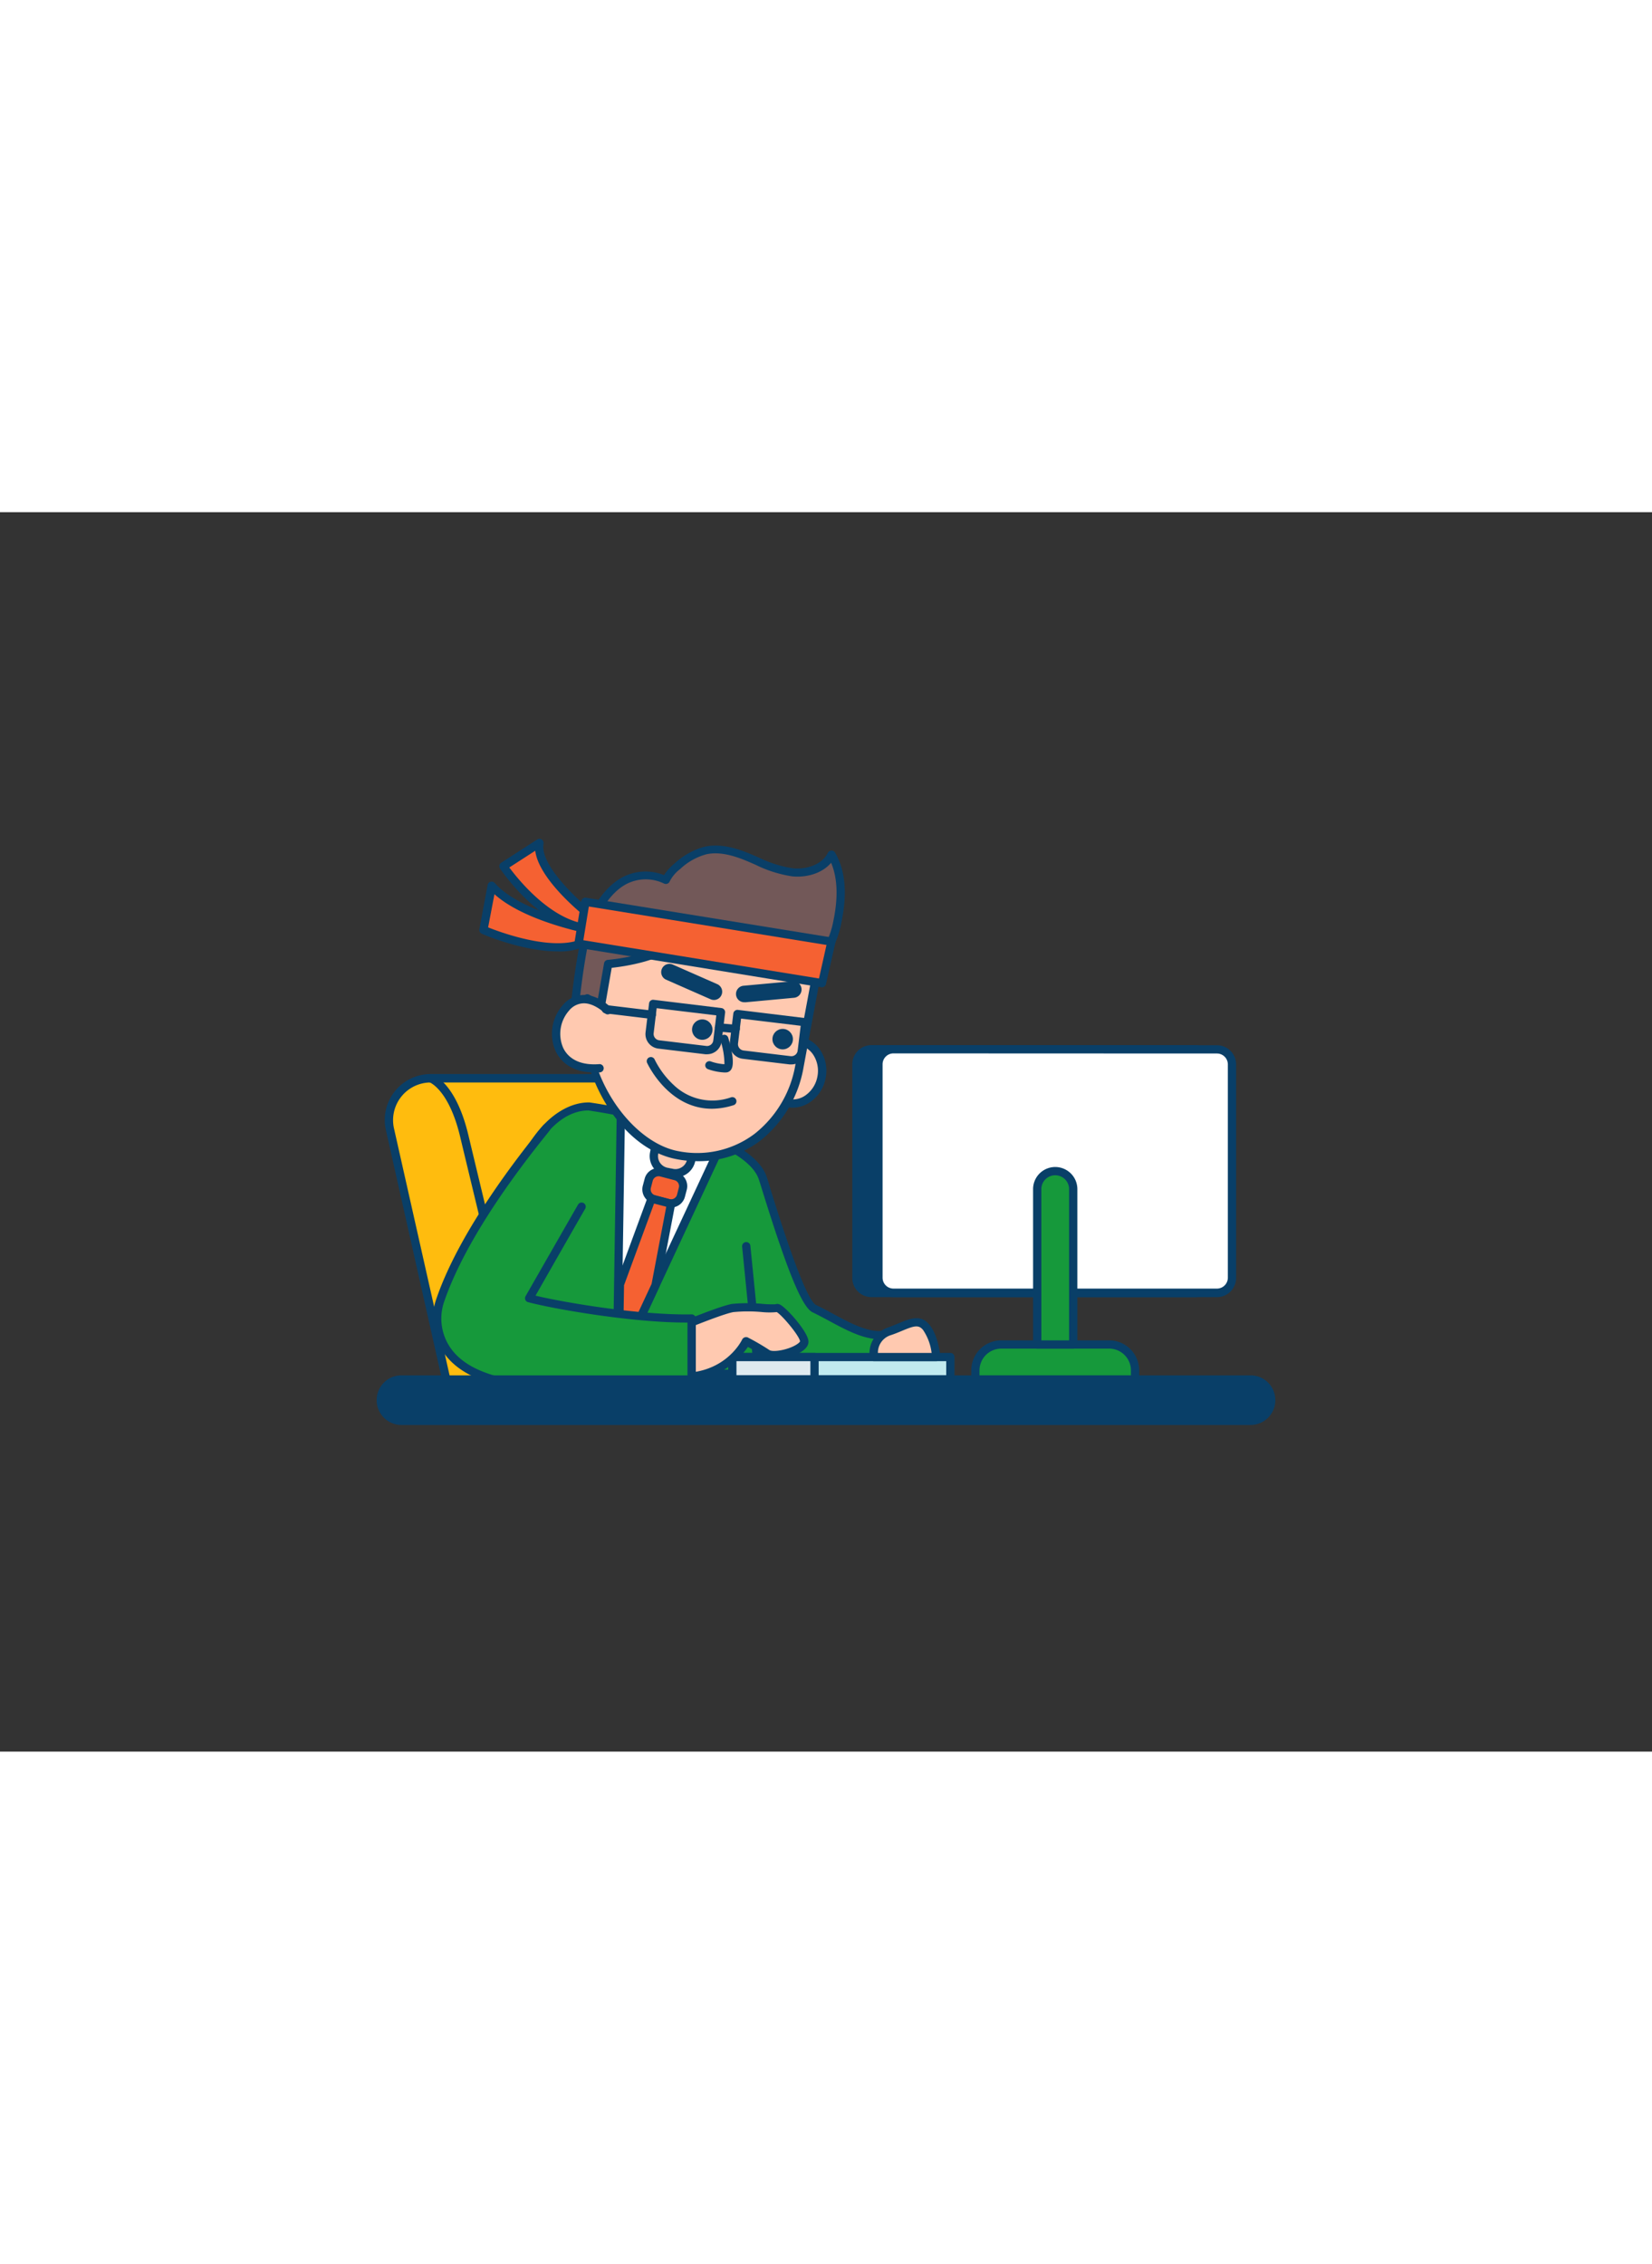 <svg xmlns="http://www.w3.org/2000/svg" viewBox="0 0 400 300" data-imageid="focused-working-ff" imageName="Fast Working" class="illustrations_image" style="width: 219px;"><rect x="0" y="0" width="400" height="300" fill="#333333" stroke="none"/><g id="_105_fast_working_outline" data-name="#105_fast_working_outline"><path d="M144.74,98.92c-.51-.13-15.48-11.68-14.12-18.86l-8.72,5.63s10,14.94,21.72,15.08Z" fill="#f56132"/><path d="M143.62,101.77h0c-12.12-.14-22.13-14.89-22.55-15.52a1,1,0,0,1,.29-1.4l8.73-5.63a1,1,0,0,1,1.52,1c-1.14,6,11.74,16.7,13.54,17.75a1,1,0,0,1,.52.54,1,1,0,0,1-.07.89l-1.11,1.85A1,1,0,0,1,143.62,101.77ZM123.32,86c2.23,3,10.47,13.28,19.75,13.79l.34-.57c-3.32-2.43-13-10.65-13.81-17.27Z" fill="#093f68"/><path d="M143.06,101.11s-17.49-3.25-24-10.7l-2,10.7s18.07,7.85,26,2.1Z" fill="#f56132"/><path d="M135,106.31c-8.34,0-17.8-4-18.34-4.28a1,1,0,0,1-.59-1.1l2-10.7a1,1,0,0,1,.73-.78,1,1,0,0,1,1,.31c6.17,7.1,23.22,10.34,23.39,10.37a1,1,0,0,1,.82,1v2.1a1,1,0,0,1-.42.81A14.65,14.65,0,0,1,135,106.31Zm-16.81-5.81c3.34,1.33,17.19,6.41,23.87,2.18v-.75c-3.35-.7-15.85-3.62-22.34-9.46Z" fill="#093f68"/><path d="M104.31,137h57.86a10.13,10.13,0,0,1,9.88,7.9l15.57,69.13H109L94.43,149.39A10.12,10.12,0,0,1,104.31,137Z" fill="#ffbc0e"/><path d="M187.62,215.07H109a1,1,0,0,1-1-.78L93.45,149.61A11.12,11.12,0,0,1,104.31,136h57.86A11.06,11.06,0,0,1,173,144.72l15.57,69.13a1,1,0,0,1-.19.84A1,1,0,0,1,187.62,215.07Zm-77.83-2h76.58l-15.3-67.91a9.08,9.08,0,0,0-8.9-7.12H104.31a9.12,9.12,0,0,0-8.91,11.13Z" fill="#093f68"/><path d="M125.59,206.61a1,1,0,0,1-1-.77c-.11-.46-11.23-46.52-13.16-54.6C108.71,139.75,104,138,104,138a1,1,0,0,1-.63-1.26,1,1,0,0,1,1.24-.65c.24.07,5.76,1.93,8.8,14.7,1.93,8.07,13,54.13,13.16,54.6a1,1,0,0,1-.73,1.2Z" fill="#093f68"/><path d="M218.84,207.21c-.73-4.91.13-8.85-4.78-8.12-5.2.77-11.63-3.88-16.82-6.3-3.76-1.75-11.44-28.51-12.55-31.68-4.19-12-42.11-17.29-42.11-17.29-7.51,0-16.15,8.52-19.52,25.44l-1.73,39.31h62.28l-.86-10.25s10.32,14.1,26.7,14.36a66.39,66.39,0,0,0,11.06-.76C225.42,211.17,219.57,212.12,218.84,207.21Z" fill="#16993b" class="target-color"/><path d="M210.42,213.69h-1c-12.58-.2-21.58-8.16-25.42-12.32l.6,7.13a1,1,0,0,1-.26.76,1,1,0,0,1-.74.32H121.33a1,1,0,0,1-1-1l1.73-39.31a.77.77,0,0,1,0-.15c3.61-18.14,12.9-26.25,20.5-26.25h.13c1.58.21,38.58,5.48,42.93,17.95.18.52.54,1.67,1,3.24,5.48,17.64,9.18,27,11,27.86,1.32.62,2.68,1.35,4.12,2.13,4,2.17,8.56,4.62,12.13,4.09a4.8,4.8,0,0,1,3.79.68c1.43,1.13,1.62,3.2,1.83,5.59.08.86.16,1.76.3,2.69h0a4.12,4.12,0,0,0,2.64,3.29c.41.19,1.09.52,1,1.32s-.65.91-2.6,1.21l-.29,0A67.4,67.4,0,0,1,210.42,213.69Zm11.41-1.43h0Zm-39.08-14.94a1,1,0,0,1,.8.41c.1.14,10.24,13.7,25.91,14A65.39,65.39,0,0,0,219.8,211a5.84,5.84,0,0,1-2-3.65h0c-.15-1-.23-2-.31-2.81-.17-1.93-.32-3.6-1.08-4.2a3,3,0,0,0-2.25-.27c-4.24.63-9.1-2-13.38-4.31-1.41-.76-2.75-1.48-4-2.07-2.53-1.18-6-9.6-12.07-29.09-.47-1.53-.82-2.66-1-3.17-1.6-4.6-9.19-8.93-21.94-12.52a163.51,163.51,0,0,0-19.3-4.1c-9.31.06-16.08,12.75-18.46,24.56l-1.67,38.19h60.14l-.77-9.16a1,1,0,0,1,.65-1A1,1,0,0,1,182.75,197.32Z" fill="#093f68"/><polygon points="173.31 155.78 149.37 207.21 150.31 146.7 173.31 155.78" fill="#fff"/><path d="M149.37,208.21l-.23,0a1,1,0,0,1-.77-1l.94-60.51a1,1,0,0,1,.45-.81,1,1,0,0,1,.92-.1l23,9.08a1,1,0,0,1,.56.56,1,1,0,0,1,0,.79l-23.95,51.43A1,1,0,0,1,149.37,208.21Zm1.92-60.05-.85,54.38L172,156.32Z" fill="#093f68"/><rect x="156.69" y="160.16" width="8.54" height="6.72" rx="2.48" transform="matrix(0.97, 0.25, -0.25, 0.97, 46.57, -35.38)" fill="#f56132"/><path d="M162.47,168.31a3.39,3.39,0,0,1-.88-.12h0l-3.46-.9a3.49,3.49,0,0,1-2.49-4.25l.45-1.7a3.41,3.41,0,0,1,1.61-2.12,3.46,3.46,0,0,1,2.63-.37l3.47.91a3.49,3.49,0,0,1,2.49,4.24l-.45,1.71A3.49,3.49,0,0,1,162.47,168.31Zm-3-7.57a1.49,1.49,0,0,0-.74.2,1.48,1.48,0,0,0-.69.91l-.44,1.7a1.47,1.47,0,0,0,1.06,1.8l3.46.91h0a1.49,1.49,0,0,0,1.81-1.06l.44-1.7a1.49,1.49,0,0,0-1.06-1.81l-3.46-.9A1.24,1.24,0,0,0,159.45,160.74Z" fill="#093f68"/><polygon points="158.73 187.1 149.8 206.28 150.1 186.94 157.75 166.16 162.48 167.39 158.73 187.1" fill="#f56132"/><path d="M149.8,207.28a.91.91,0,0,1-.23,0,1,1,0,0,1-.77-1l.3-19.34a1,1,0,0,1,.06-.33l7.65-20.78a1,1,0,0,1,1.19-.62l4.73,1.24a1,1,0,0,1,.73,1.15l-3.75,19.71a.9.9,0,0,1-.08.23L150.7,206.7A1,1,0,0,1,149.8,207.28Zm1.3-20.16-.23,14.48,6.9-14.81,3.55-18.67-2.95-.77Zm7.63,0h0Z" fill="#093f68"/><path d="M172.05,81.68c3.2-.33,6.47.73,9.47,2,3.39,1.43,6.74,3.15,10.4,3.52s7.8-1,9.43-4.28c2.82,4.83,2.55,10.86,1.4,16.34a21,21,0,0,1-1.42,4.65,26.18,26.18,0,0,1-2.37,3.85c-1.29,1.85-2.72,3.45-3.12,5.67a45,45,0,0,1-2.33,7.51c-2,5.49-4.46,10.82-6.68,16.24l-48.42-9s.81-12,2.64-21.87S149.7,84.1,161.25,89A9.67,9.67,0,0,1,164,85.66a16.29,16.29,0,0,1,6.78-3.78A10.5,10.5,0,0,1,172.05,81.68Z" fill="#725858"/><path d="M186.83,138.17l-.18,0-48.42-9a1,1,0,0,1-.82-1c0-.12.84-12.2,2.66-22,1.21-6.49,4.64-14.58,10.65-17.8a11.93,11.93,0,0,1,10.06-.52,12.34,12.34,0,0,1,2.61-2.87,17.37,17.37,0,0,1,7.21-4,12.07,12.07,0,0,1,1.34-.22h0c3.6-.37,7.22.91,10,2.07l1.76.76A28.69,28.69,0,0,0,192,86.2c3,.31,6.95-.73,8.44-3.73a1,1,0,0,1,.86-.56,1,1,0,0,1,.9.5c2.51,4.32,3,9.89,1.51,17a22.24,22.24,0,0,1-1.49,4.87,27.39,27.39,0,0,1-2.46,4c-.23.33-.47.66-.71,1a10.83,10.83,0,0,0-2.25,4.29,44.59,44.59,0,0,1-2.29,7.47l-.08.21c-1.35,3.62-2.88,7.22-4.36,10.7-.78,1.85-1.57,3.7-2.33,5.57A1,1,0,0,1,186.83,138.17Zm-47.36-10.84,46.75,8.7c.66-1.61,1.35-3.22,2-4.83,1.47-3.46,3-7,4.33-10.62l.07-.2a42.33,42.33,0,0,0,2.2-7.14,12.54,12.54,0,0,1,2.61-5.11l.68-.95a25.81,25.81,0,0,0,2.29-3.7A20.92,20.92,0,0,0,201.77,99c1.22-5.83,1-10.48-.53-14.14-2.27,2.69-6.17,3.62-9.42,3.29a30.18,30.18,0,0,1-8.95-2.84l-1.74-.75c-2.53-1.07-5.85-2.25-9-1.93h0a10.27,10.27,0,0,0-1.11.18,15,15,0,0,0-6.35,3.58,8.69,8.69,0,0,0-2.52,3,1,1,0,0,1-.55.53,1,1,0,0,1-.76,0,10.19,10.19,0,0,0-9.19.1c-5.39,2.88-8.56,10.64-9.63,16.4C140.52,114.6,139.7,124.38,139.47,127.33Z" fill="#093f68"/><path d="M158.43,150.71h9.13a0,0,0,0,1,0,0V156a3.88,3.88,0,0,1-3.88,3.88H162.3a3.88,3.88,0,0,1-3.88-3.88v-5.26A0,0,0,0,1,158.43,150.71Z" transform="matrix(0.98, 0.18, -0.18, 0.98, 31.17, -27.21)" fill="#ffc9b0"/><path d="M163.55,161a4.58,4.58,0,0,1-.9-.09h0l-1.35-.25a4.88,4.88,0,0,1-3.91-5.69l1-5.16a1,1,0,0,1,1.16-.8l9,1.67a1,1,0,0,1,.64.41,1,1,0,0,1,.16.75l-1,5.17a4.9,4.9,0,0,1-4.79,4Zm-.53-2.05a2.88,2.88,0,0,0,2.15-.46,2.82,2.82,0,0,0,1.2-1.85l.78-4.18-7-1.3-.78,4.18a2.87,2.87,0,0,0,2.3,3.35Z" fill="#093f68"/><ellipse cx="192.17" cy="135.52" rx="7.65" ry="6.84" transform="translate(23.77 299.64) rotate(-79.45)" fill="#ffc9b0"/><path d="M191.92,144.14a7.39,7.39,0,0,1-1.33-.12,7.47,7.47,0,0,1-5-3.55,9.29,9.29,0,0,1,2.22-11.94,7.35,7.35,0,0,1,11,2,9.05,9.05,0,0,1,1.11,6.39h0a9,9,0,0,1-3.33,5.55A7.58,7.58,0,0,1,191.92,144.14Zm.52-15.24a5.61,5.61,0,0,0-3.43,1.21,7.31,7.31,0,0,0-1.73,9.32,5.36,5.36,0,0,0,8.05,1.5,7.09,7.09,0,0,0,2.59-4.34h0a7.11,7.11,0,0,0-.85-5,5.48,5.48,0,0,0-3.68-2.62A5.17,5.17,0,0,0,192.44,128.9Z" fill="#093f68"/><path d="M164.08,155.64c-14.76-2.75-24.58-23.43-21.88-38l3.27,2,1.79-10.31s19.41-1.43,18.57-10.49c0,0,4.23,7.45,12,8.89,14.34,2.63,20.66-.12,20.66-.12l-4.9,26.28C190.92,148.45,178.85,158.39,164.08,155.64Z" fill="#ffc9b0"/><path d="M168.9,157.09a26.68,26.68,0,0,1-5-.47c-15.32-2.85-25.45-24.25-22.68-39.12a1,1,0,0,1,.57-.73,1,1,0,0,1,.93.06l2,1.22,1.54-8.86a1,1,0,0,1,.91-.83c.13,0,12.39-1,16.45-5.77A4.71,4.71,0,0,0,164.84,99a1,1,0,0,1,1.86-.58c0,.07,4.11,7.07,11.34,8.39,13.78,2.53,20,0,20.08,0a1,1,0,0,1,1,.14,1,1,0,0,1,.36,1l-4.89,26.28a29,29,0,0,1-10.63,18A24.64,24.64,0,0,1,168.9,157.09Zm-26-37.78c-2.19,16.37,9.76,33.19,21.32,35.35a23.15,23.15,0,0,0,18.5-4.2,27,27,0,0,0,9.87-16.73l4.59-24.65c-2.78.69-9.08,1.59-19.55-.34-5.47-1-9.23-4.72-11.18-7.17a7.14,7.14,0,0,1-1.34,2.31c-4,4.74-14.13,6.1-17,6.41l-1.66,9.55a1,1,0,0,1-.57.74,1,1,0,0,1-.94-.06Z" fill="#093f68"/><ellipse cx="170.03" cy="125.24" rx="2.47" ry="2.48" transform="translate(15.79 269.47) rotate(-79.45)" fill="#093f68"/><circle cx="189.51" cy="127.55" r="2.48" fill="#093f68"/><path d="M175.45,135.62a13.62,13.62,0,0,1-4.09-.82,1,1,0,0,1,.7-1.87,12,12,0,0,0,3.35.69,18.29,18.29,0,0,0-1-5.84,1,1,0,0,1,.67-1.25,1,1,0,0,1,1.24.66c.56,1.83,1.75,6.24.7,7.74a1.52,1.52,0,0,1-1.19.68Z" fill="#093f68"/><path d="M172.87,118.07a1.93,1.93,0,0,1-.81-.17l-10.82-4.76a2,2,0,0,1,1.61-3.66l10.82,4.76a2,2,0,0,1-.8,3.83Z" fill="#093f68"/><path d="M180.3,118.62a2,2,0,0,1-.18-4l11.77-1.08a2,2,0,0,1,.37,4l-11.77,1.09Z" fill="#093f68"/><path d="M147.15,120.52s-5.6-5.64-10.13-.56-3,15.47,8.15,14.6" fill="#ffc9b0"/><path d="M143.86,135.61c-5.84,0-8.29-3.08-9.25-5a10.43,10.43,0,0,1,1.67-11.3,6.69,6.69,0,0,1,4.89-2.45c3.6-.14,6.56,2.85,6.69,3a1,1,0,0,1-1.42,1.41h0s-2.54-2.5-5.22-2.39a4.72,4.72,0,0,0-3.45,1.78,8.5,8.5,0,0,0-1.37,9.08c1.4,2.82,4.49,4.2,8.69,3.86a1,1,0,1,1,.16,2C144.77,135.6,144.3,135.61,143.86,135.61Z" fill="#093f68"/><path d="M171.21,131.21a3,3,0,0,1-.43,0l-11.38-1.37a3.54,3.54,0,0,1-3.09-3.94l.85-7a1,1,0,0,1,.37-.67,1,1,0,0,1,.74-.2l16.43,2a1,1,0,0,1,.66.38,1,1,0,0,1,.21.74l-.85,7A3.55,3.55,0,0,1,171.21,131.21ZM159,120.06l-.73,6.06a1.55,1.55,0,0,0,1.35,1.71L171,129.2h0a1.53,1.53,0,0,0,1.71-1.34l.73-6.06Z" fill="#093f68"/><path d="M191.61,133.67l-.43,0h0l-11.37-1.37a3.57,3.57,0,0,1-3.1-3.95l.85-7a1,1,0,0,1,.38-.67,1,1,0,0,1,.73-.21l16.43,2a1,1,0,0,1,.87,1.11l-.85,7.05A3.53,3.53,0,0,1,191.61,133.67Zm-.19-2a1.54,1.54,0,0,0,1.72-1.35l.73-6-14.44-1.74-.73,6a1.54,1.54,0,0,0,1.34,1.72Z" fill="#093f68"/><path d="M157.82,122.65h-.12l-11.13-1.34a1,1,0,0,1,.24-2l11.13,1.34a1,1,0,0,1,.88,1.11A1,1,0,0,1,157.82,122.65Z" fill="#093f68"/><path d="M172.37,144.4c-10.62,0-15.63-11-15.69-11.11a1,1,0,1,1,1.83-.81,21.17,21.17,0,0,0,4.59,6.15,13.54,13.54,0,0,0,13.92,3,1,1,0,0,1,1.25.65,1,1,0,0,1-.66,1.26A17.72,17.72,0,0,1,172.37,144.4Z" fill="#093f68"/><line x1="174.12" y1="124.73" x2="178.11" y2="125.07" fill="#ffc9b0"/><path d="M178.11,126.07H178l-4-.35a1,1,0,1,1,.18-2l4,.35a1,1,0,0,1-.09,2Z" fill="#093f68"/><line x1="182.75" y1="198.32" x2="180.68" y2="177.68" fill="#16993b" class="target-color"/><path d="M182.75,199.32a1,1,0,0,1-1-.9l-2.06-20.64a1,1,0,1,1,2-.2l2.06,20.64a1,1,0,0,1-.89,1.1Z" fill="#093f68"/><rect x="177.32" y="204.5" width="52.79" height="5.41" fill="#c1eaef"/><path d="M230.11,210.92H177.32a1,1,0,0,1-1-1V204.5a1,1,0,0,1,1-1h52.79a1,1,0,0,1,1,1v5.42A1,1,0,0,1,230.11,210.92Zm-51.79-2h50.79V205.5H178.32Z" fill="#093f68"/><rect x="177.32" y="204.5" width="19.9" height="5.41" fill="#dfeaef"/><path d="M197.22,210.92h-19.9a1,1,0,0,1-1-1V204.5a1,1,0,0,1,1-1h19.9a1,1,0,0,1,1,1v5.42A1,1,0,0,1,197.22,210.92Zm-18.9-2h17.9V205.5h-17.9Z" fill="#093f68"/><path d="M160,199.1l1.72-.72c3.81-1.6,12.85-5.3,15.53-5.75,3.43-.57,9.9.38,10.66,0s6.47,6,6.66,8.05-7,4.32-8.95,3a55.26,55.26,0,0,0-5.12-3s-4.39,9.64-17.52,8.6" fill="#ffc9b0"/><path d="M165,210.36c-.65,0-1.32,0-2-.09a1,1,0,0,1-.91-1.07,1,1,0,0,1,1.07-.92c12.29,1,16.48-7.92,16.53-8a1,1,0,0,1,.58-.53,1,1,0,0,1,.78,0,56.14,56.14,0,0,1,5.25,3.06c.58.4,2.76.27,5-.57,1.69-.65,2.36-1.33,2.41-1.54-.12-1.29-4.26-6.26-5.63-7.08a18.57,18.57,0,0,1-3.49,0,36.55,36.55,0,0,0-7,0c-1.79.29-7.52,2.42-15.32,5.68l-1.71.72a1,1,0,1,1-.78-1.84l1.72-.73c4.73-2,13.07-5.36,15.76-5.81a38.7,38.7,0,0,1,7.47,0,24.49,24.49,0,0,0,3,.09,1.42,1.42,0,0,1,1.26.15c1.67.93,6.55,6.46,6.76,8.74.1,1-.58,1.94-2,2.77-2.31,1.34-6.65,2.42-8.5,1.12a47.67,47.67,0,0,0-4.16-2.46C179.46,204.36,174.76,210.35,165,210.36Zm23.44-16.84h0Z" fill="#093f68"/><path d="M140.83,168.1c-.13.18-12.71,22.15-12.71,22.15,6.62,1.74,26.38,5.15,39.34,4.88v15c-.42,0-13.74,2.27-24.69,2.27h-.87c-18.13-.09-28.36-2.82-33.14-8.86a13.47,13.47,0,0,1-2.1-13c6.48-18.88,25.05-40.69,25.65-41.56" fill="#16993b" class="target-color"/><path d="M142.77,213.42h-.87c-18.47-.09-28.93-2.94-33.93-9.24a14.48,14.48,0,0,1-2.26-13.93c3.86-11.23,12.56-25.42,25.15-41l.63-.79a1,1,0,0,1,1.65,1.13c-.07.1-.32.41-.72.92-12.45,15.41-21,29.38-24.81,40.4a12.48,12.48,0,0,0,1.93,12c4.58,5.78,14.56,8.39,32.37,8.48h.86a166.37,166.37,0,0,0,23.69-2.13V196.15c-12.75.08-31.71-3.13-38.59-4.93a1,1,0,0,1-.67-.58,1,1,0,0,1,.06-.88c8.36-14.61,12.65-22.08,12.74-22.22a1,1,0,0,1,1.67,1.1c-.31.51-7.64,13.32-12,21,7.85,1.87,25.95,4.78,37.79,4.53a1,1,0,0,1,.72.29,1,1,0,0,1,.3.71v15a1,1,0,0,1-.9,1l-.47.07A168.84,168.84,0,0,1,142.77,213.42Z" fill="#093f68"/><rect x="92.2" y="209.92" width="215.61" height="10.02" rx="4.95" fill="#093f68"/><path d="M302.86,220.94H97.14A6,6,0,0,1,91.2,215v-.13a6,6,0,0,1,5.94-5.94H302.86a6,6,0,0,1,5.94,5.94V215A6,6,0,0,1,302.86,220.94Zm-205.72-10a4,4,0,0,0-3.94,3.94V215a4,4,0,0,0,3.94,3.95H302.86A4,4,0,0,0,306.8,215v-.13a4,4,0,0,0-3.94-3.94Z" fill="#093f68"/><rect x="207.34" y="130.03" width="85.59" height="58.93" rx="3.63" fill="#093f68"/><path d="M289.3,190H211a4.64,4.64,0,0,1-4.63-4.63V133.66A4.64,4.64,0,0,1,211,129H289.3a4.64,4.64,0,0,1,4.63,4.63v51.67A4.64,4.64,0,0,1,289.3,190ZM211,131a2.63,2.63,0,0,0-2.63,2.63v51.67A2.63,2.63,0,0,0,211,188H289.3a2.63,2.63,0,0,0,2.63-2.63V133.66A2.63,2.63,0,0,0,289.3,131Z" fill="#093f68"/><rect x="212.7" y="130.03" width="85.59" height="58.93" rx="3.63" fill="#fff"/><path d="M294.66,190H216.34a4.64,4.64,0,0,1-4.64-4.63V133.66a4.64,4.64,0,0,1,4.64-4.63h78.32a4.64,4.64,0,0,1,4.64,4.63v51.67A4.64,4.64,0,0,1,294.66,190ZM216.34,131a2.64,2.64,0,0,0-2.64,2.63v51.67a2.64,2.64,0,0,0,2.64,2.63h78.32a2.64,2.64,0,0,0,2.64-2.63V133.66a2.64,2.64,0,0,0-2.64-2.63Z" fill="#093f68"/><path d="M242.43,201.46h26.15a6.26,6.26,0,0,1,6.26,6.26v2.2a0,0,0,0,1,0,0H236.17a0,0,0,0,1,0,0v-2.2A6.26,6.26,0,0,1,242.43,201.46Z" fill="#16993b" class="target-color"/><path d="M274.83,210.92H236.17a1,1,0,0,1-1-1v-2.2a7.27,7.27,0,0,1,7.26-7.26h26.14a7.27,7.27,0,0,1,7.26,7.26v2.2A1,1,0,0,1,274.83,210.92Zm-37.66-2h36.66v-1.2a5.27,5.27,0,0,0-5.26-5.26H242.43a5.27,5.27,0,0,0-5.26,5.26Z" fill="#093f68"/><path d="M255.5,159.49h0a4.36,4.36,0,0,1,4.36,4.36v37.6a0,0,0,0,1,0,0h-8.73a0,0,0,0,1,0,0v-37.6a4.36,4.36,0,0,1,4.36-4.36Z" fill="#16993b" class="target-color"/><path d="M259.86,202.46h-8.72a1,1,0,0,1-1-1v-37.6a5.36,5.36,0,1,1,10.72,0v37.6A1,1,0,0,1,259.86,202.46Zm-7.72-2h6.72v-36.6a3.36,3.36,0,1,0-6.72,0Z" fill="#093f68"/><path d="M211.61,204.5s-.75-4.6,3.66-6.18,6.95-3.54,9-1,2.43,7.19,2.43,7.19Z" fill="#ffc9b0"/><path d="M226.71,205.5h-15.1a1,1,0,0,1-1-.84,6.57,6.57,0,0,1,4.31-7.28c.92-.33,1.74-.67,2.54-1,2.94-1.22,5.49-2.27,7.58.3,2.23,2.74,2.64,7.54,2.65,7.74a1,1,0,0,1-1,1.08Zm-14.14-2h13a12.71,12.71,0,0,0-2.07-5.56c-1.1-1.34-2.21-1-5.27.29-.78.32-1.66.69-2.63,1A4.42,4.42,0,0,0,212.57,203.5Z" fill="#093f68"/><polygon points="199.07 113.97 140.1 104.4 141.75 94.26 201.33 103.9 199.07 113.97" fill="#f56132"/><path d="M199.07,115h-.16l-59-9.57a.94.94,0,0,1-.65-.4,1,1,0,0,1-.18-.74l1.66-10.14a1,1,0,0,1,1.14-.83l59.58,9.64a1,1,0,0,1,.67.43,1,1,0,0,1,.15.78L200,114.18A1,1,0,0,1,199.07,115Zm-57.82-11.39,57.05,9.26,1.82-8.12-57.54-9.3Z" fill="#093f68"/></g></svg>